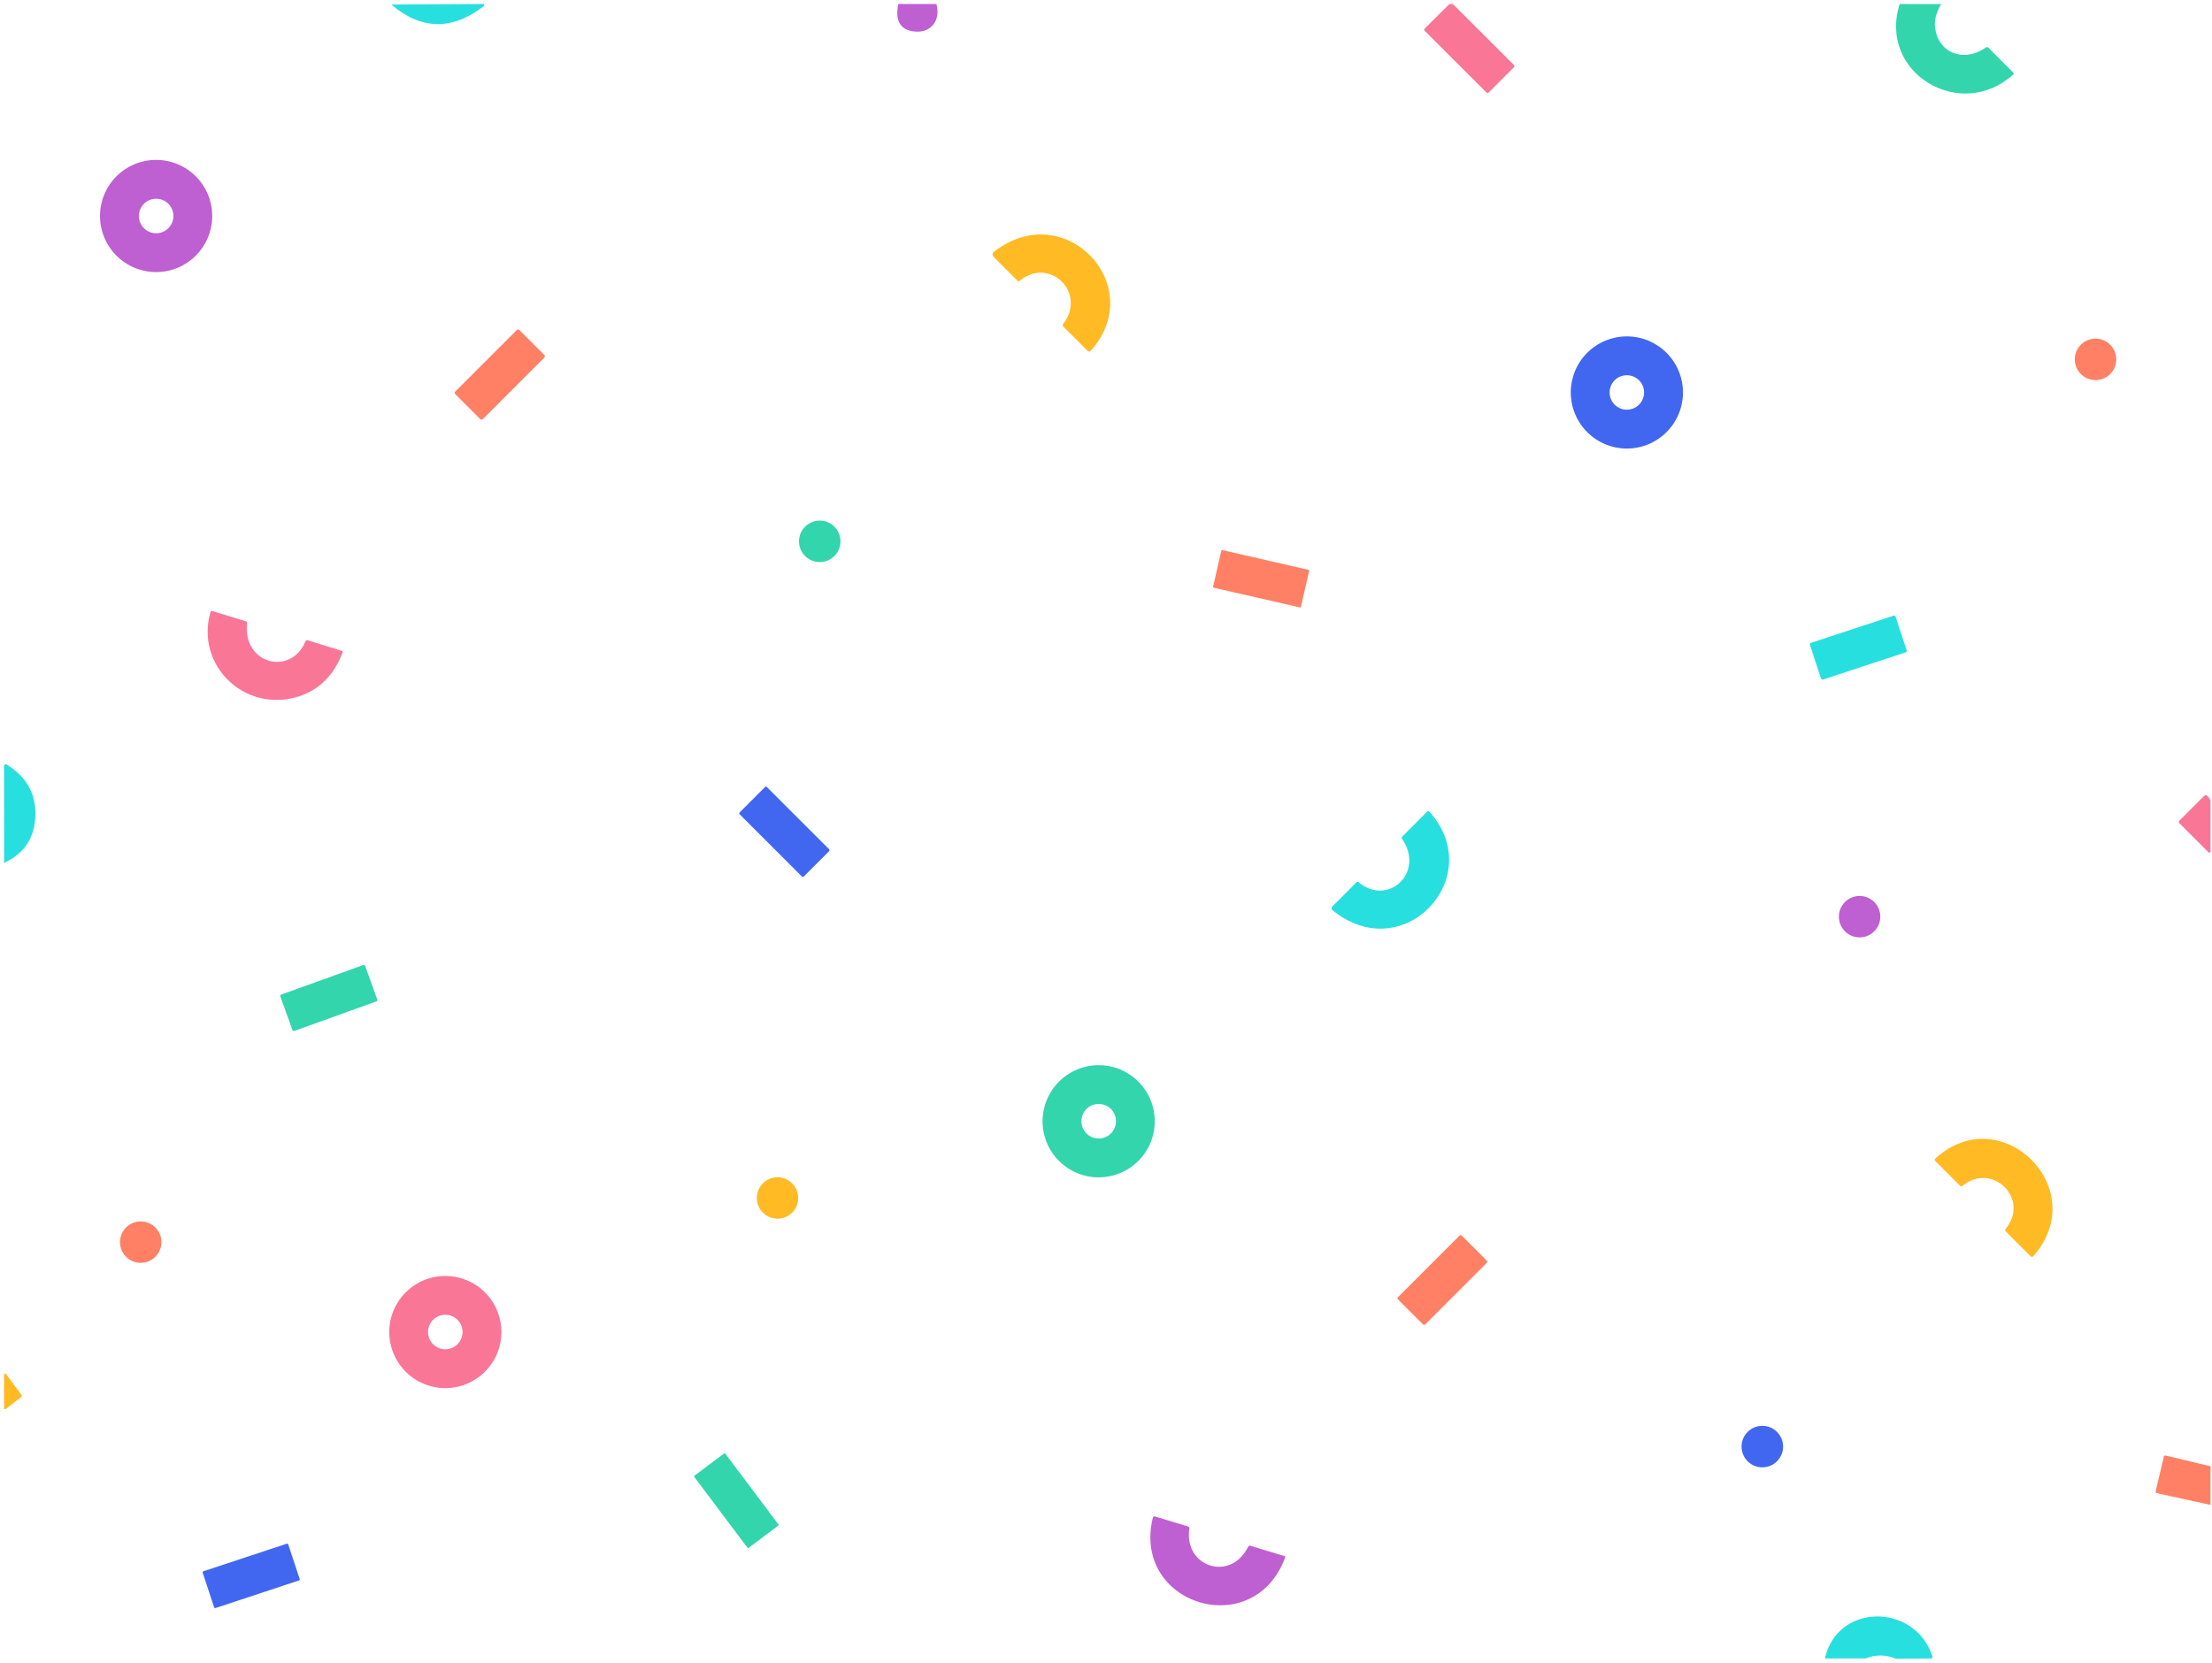 <svg width="802" height="603" viewBox="0 0 802 603" fill="none" xmlns="http://www.w3.org/2000/svg">
<g clip-path="url(#clip0_822_25)">
<path d="M141.88 1.65L175.27 1.46C175.377 1.507 175.453 1.583 175.5 1.69C175.546 1.789 175.557 1.901 175.532 2.007C175.506 2.112 175.446 2.205 175.36 2.27C163.88 11.09 152.72 10.883 141.88 1.65Z" fill="#28DFDF"/>
<path d="M325.7 1.45L339.52 1.46C341.22 7.68 337.24 12.37 330.93 11.35C326.243 10.59 324.5 7.29 325.7 1.45Z" fill="#BE5FD2"/>
<path d="M525.52 1.46L526.77 1.46L548.9 23.57C549.009 23.679 549.07 23.826 549.07 23.98C549.07 24.134 549.009 24.281 548.9 24.39L539.77 33.52C539.714 33.577 539.647 33.623 539.573 33.653C539.498 33.684 539.419 33.7 539.338 33.7C539.257 33.7 539.177 33.684 539.102 33.653C539.027 33.623 538.958 33.577 538.9 33.52L516.52 11.14C516.42 11.039 516.364 10.902 516.364 10.76C516.364 10.618 516.42 10.481 516.52 10.38L525.52 1.46Z" fill="#FA7696"/>
<path d="M688.77 1.46L703.83 1.49C701.703 4.83 701.043 8.17 701.85 11.51C703.91 20.06 712.99 22.33 720.05 17.2C720.175 17.108 720.33 17.065 720.485 17.078C720.641 17.09 720.788 17.159 720.9 17.27L729.93 26.32C729.976 26.367 730.013 26.422 730.038 26.484C730.063 26.545 730.075 26.61 730.074 26.675C730.073 26.741 730.059 26.805 730.033 26.864C730.006 26.923 729.968 26.976 729.92 27.02C710.8 44.39 680.78 26.4 688.77 1.46Z" fill="#33D5AD"/>
<path fill-rule="evenodd" clip-rule="evenodd" d="M70.983 92.713C74.797 88.898 76.94 83.725 76.94 78.33C76.94 72.936 74.797 67.762 70.983 63.947C67.168 60.133 61.995 57.99 56.6 57.99C51.206 57.99 46.032 60.133 42.217 63.947C38.403 67.762 36.26 72.936 36.26 78.33C36.26 83.725 38.403 88.898 42.217 92.713C46.032 96.527 51.206 98.67 56.6 98.67C61.995 98.67 67.168 96.527 70.983 92.713ZM62.87 78.33C62.87 81.787 60.067 84.59 56.61 84.59C53.153 84.59 50.35 81.787 50.35 78.33C50.35 74.873 53.153 72.07 56.61 72.07C60.067 72.07 62.87 74.873 62.87 78.33Z" fill="#BE5FD2"/>
<path d="M385.4 117.61C394.34 106.14 380.34 92.83 369.72 101.86C369.611 101.95 369.472 101.996 369.33 101.988C369.188 101.981 369.052 101.921 368.95 101.82L360.29 93.17C360.163 93.042 360.066 92.888 360.003 92.719C359.94 92.551 359.914 92.37 359.926 92.191C359.939 92.011 359.989 91.836 360.074 91.677C360.159 91.519 360.277 91.38 360.42 91.27C386.23 71.27 416.57 103.83 395.41 127.25C395.347 127.32 395.271 127.376 395.185 127.415C395.1 127.454 395.007 127.476 394.912 127.477C394.818 127.479 394.724 127.462 394.636 127.426C394.547 127.391 394.467 127.337 394.4 127.27L385.44 118.31C385.349 118.218 385.295 118.096 385.288 117.968C385.28 117.839 385.32 117.712 385.4 117.61Z" fill="#FFBA24"/>
<path d="M187.376 119.676L165.046 142.006C164.792 142.26 164.792 142.671 165.046 142.925L174.125 152.004C174.379 152.258 174.79 152.258 175.044 152.004L197.374 129.674C197.628 129.42 197.628 129.009 197.374 128.755L188.295 119.676C188.041 119.422 187.63 119.422 187.376 119.676Z" fill="#FF8064"/>
<path d="M759.77 137.85C763.923 137.85 767.29 134.483 767.29 130.33C767.29 126.177 763.923 122.81 759.77 122.81C755.617 122.81 752.25 126.177 752.25 130.33C752.25 134.483 755.617 137.85 759.77 137.85Z" fill="#FF8064"/>
<path fill-rule="evenodd" clip-rule="evenodd" d="M608.642 150.114C609.664 147.646 610.19 145.001 610.19 142.33C610.19 136.935 608.047 131.762 604.233 127.947C600.418 124.133 595.245 121.99 589.85 121.99C584.456 121.99 579.282 124.133 575.467 127.947C571.653 131.762 569.51 136.935 569.51 142.33C569.51 145.001 570.036 147.646 571.058 150.114C572.08 152.582 573.579 154.824 575.467 156.713C577.356 158.601 579.598 160.1 582.066 161.122C584.534 162.144 587.179 162.67 589.85 162.67C592.521 162.67 595.166 162.144 597.634 161.122C600.102 160.1 602.344 158.601 604.233 156.713C606.121 154.824 607.62 152.582 608.642 150.114ZM596.09 142.33C596.09 145.782 593.292 148.58 589.84 148.58C586.388 148.58 583.59 145.782 583.59 142.33C583.59 138.878 586.388 136.08 589.84 136.08C593.292 136.08 596.09 138.878 596.09 142.33Z" fill="#4167F1"/>
<path d="M297.21 203.84C301.363 203.84 304.73 200.473 304.73 196.32C304.73 192.167 301.363 188.8 297.21 188.8C293.057 188.8 289.69 192.167 289.69 196.32C289.69 200.473 293.057 203.84 297.21 203.84Z" fill="#33D5AD"/>
<path d="M474.465 206.674L443.136 199.499C442.991 199.465 442.846 199.556 442.813 199.702L439.812 212.802C439.779 212.948 439.87 213.093 440.015 213.126L471.344 220.301C471.489 220.334 471.634 220.244 471.667 220.098L474.668 206.998C474.701 206.852 474.61 206.707 474.465 206.674Z" fill="#FF8064"/>
<path d="M124.01 236.07C124.057 236.085 124.1 236.109 124.137 236.14C124.174 236.172 124.205 236.211 124.226 236.255C124.248 236.299 124.26 236.347 124.262 236.396C124.265 236.445 124.257 236.494 124.24 236.54C121.12 244.84 115.777 250.19 108.21 252.59C88.95 258.7 70.75 241.49 76.3 222.01C76.319 221.938 76.353 221.87 76.399 221.811C76.446 221.752 76.504 221.703 76.57 221.667C76.636 221.63 76.709 221.607 76.785 221.599C76.86 221.591 76.937 221.598 77.01 221.62L89.14 225.32C89.286 225.365 89.412 225.461 89.496 225.591C89.58 225.72 89.617 225.875 89.6 226.03C87.83 240.74 105.48 245.4 110.76 232.55C110.818 232.408 110.928 232.293 111.067 232.228C111.206 232.163 111.364 232.153 111.51 232.2L124.01 236.07Z" fill="#FA7696"/>
<path d="M686.574 223.278L656.574 233.142C656.28 233.239 656.12 233.555 656.217 233.849L660.239 246.084C660.336 246.378 660.652 246.538 660.946 246.442L690.946 236.578C691.24 236.481 691.4 236.165 691.303 235.871L687.281 223.636C687.184 223.342 686.868 223.182 686.574 223.278Z" fill="#28DFDF"/>
<path d="M1.49 312.95L1.46 277.65L1.76 277.3C1.826 277.222 1.918 277.17 2.018 277.154C2.119 277.137 2.223 277.157 2.31 277.21C10.15 281.977 13.61 288.81 12.69 297.71C11.97 304.703 8.237 309.783 1.49 312.95Z" fill="#28DFDF"/>
<path d="M300.607 307.986L278.064 285.443C277.869 285.248 277.552 285.248 277.357 285.443L268.193 294.607C267.998 294.802 267.998 295.119 268.193 295.314L290.736 317.857C290.931 318.052 291.248 318.052 291.443 317.857L300.607 308.693C300.802 308.498 300.802 308.181 300.607 307.986Z" fill="#4167F1"/>
<path d="M801.46 290.27L801.46 309.02L801.21 309.19C801.142 309.232 801.061 309.25 800.981 309.241C800.902 309.232 800.827 309.196 800.77 309.14L790.15 298.52C790.093 298.462 790.047 298.393 790.017 298.318C789.986 298.243 789.97 298.163 789.97 298.082C789.97 298.001 789.986 297.922 790.017 297.847C790.047 297.773 790.093 297.706 790.15 297.65L799.25 288.55C799.361 288.438 799.51 288.372 799.667 288.365C799.825 288.357 799.979 288.409 800.1 288.51C800.693 289.017 801.147 289.603 801.46 290.27Z" fill="#FA7696"/>
<path d="M483.09 330.07C482.995 329.991 482.917 329.894 482.862 329.783C482.807 329.673 482.776 329.553 482.77 329.43C482.765 329.307 482.785 329.185 482.83 329.072C482.874 328.958 482.943 328.855 483.03 328.77L491.85 319.94C491.944 319.848 492.068 319.794 492.199 319.788C492.33 319.783 492.459 319.826 492.56 319.91C503.13 328.92 516.81 316.5 508.32 304.18C508.239 304.064 508.202 303.923 508.214 303.782C508.227 303.641 508.289 303.51 508.39 303.41L517.42 294.37C517.476 294.314 517.542 294.271 517.615 294.241C517.688 294.212 517.766 294.198 517.844 294.2C517.923 294.202 518 294.22 518.072 294.252C518.143 294.285 518.207 294.332 518.26 294.39C539.55 317.94 508.92 351.16 483.09 330.07Z" fill="#28DFDF"/>
<path d="M674.23 339.95C678.378 339.95 681.74 336.588 681.74 332.44C681.74 328.292 678.378 324.93 674.23 324.93C670.082 324.93 666.72 328.292 666.72 332.44C666.72 336.588 670.082 339.95 674.23 339.95Z" fill="#BE5FD2"/>
<path d="M131.701 349.982L101.97 360.686C101.689 360.787 101.543 361.097 101.644 361.377L106.028 373.552C106.129 373.833 106.438 373.979 106.719 373.878L136.451 363.173C136.731 363.072 136.877 362.763 136.776 362.483L132.392 350.308C132.291 350.027 131.982 349.881 131.701 349.982Z" fill="#33D5AD"/>
<path fill-rule="evenodd" clip-rule="evenodd" d="M412.723 421.023C416.537 417.208 418.68 412.034 418.68 406.64C418.68 401.245 416.537 396.072 412.723 392.257C408.908 388.443 403.735 386.3 398.34 386.3C392.946 386.3 387.772 388.443 383.957 392.257C380.143 396.072 378 401.245 378 406.64C378 412.034 380.143 417.208 383.957 421.023C387.772 424.837 392.946 426.98 398.34 426.98C403.735 426.98 408.908 424.837 412.723 421.023ZM404.62 406.62C404.62 410.083 401.813 412.89 398.35 412.89C394.887 412.89 392.08 410.083 392.08 406.62C392.08 403.157 394.887 400.35 398.35 400.35C401.813 400.35 404.62 403.157 404.62 406.62Z" fill="#33D5AD"/>
<path d="M727.12 445.73C736.19 434.91 722.43 421.18 711.53 430.04C711.398 430.147 711.231 430.201 711.063 430.192C710.894 430.182 710.736 430.11 710.62 429.99L701.63 421C701.578 420.948 701.536 420.886 701.508 420.818C701.481 420.75 701.467 420.677 701.468 420.603C701.469 420.529 701.484 420.456 701.514 420.389C701.544 420.321 701.586 420.261 701.64 420.21C725.39 398.33 758.82 431.14 737.18 455.6C737.122 455.666 737.052 455.719 736.974 455.756C736.895 455.794 736.81 455.814 736.723 455.817C736.637 455.82 736.551 455.805 736.471 455.773C736.391 455.74 736.32 455.692 736.26 455.63L727.16 446.53C727.054 446.426 726.991 446.286 726.983 446.138C726.976 445.99 727.025 445.844 727.12 445.73Z" fill="#FFBA24"/>
<path d="M281.9 441.96C286.042 441.96 289.4 438.602 289.4 434.46C289.4 430.318 286.042 426.96 281.9 426.96C277.758 426.96 274.4 430.318 274.4 434.46C274.4 438.602 277.758 441.96 281.9 441.96Z" fill="#FFBA24"/>
<path d="M51.01 457.98C55.158 457.98 58.52 454.618 58.52 450.47C58.52 446.322 55.158 442.96 51.01 442.96C46.862 442.96 43.5 446.322 43.5 450.47C43.5 454.618 46.862 457.98 51.01 457.98Z" fill="#FF8064"/>
<path d="M539.068 457.196L529.975 448.102C529.76 447.887 529.412 447.887 529.197 448.102L506.852 470.447C506.637 470.661 506.637 471.01 506.852 471.225L515.946 480.318C516.16 480.533 516.509 480.533 516.723 480.318L539.068 457.973C539.283 457.759 539.283 457.41 539.068 457.196Z" fill="#FF8064"/>
<path fill-rule="evenodd" clip-rule="evenodd" d="M180.242 490.86C181.264 488.393 181.79 485.75 181.79 483.08C181.79 480.41 181.264 477.767 180.242 475.3C179.221 472.833 177.723 470.592 175.835 468.704C173.948 466.817 171.707 465.319 169.24 464.298C166.773 463.276 164.13 462.75 161.46 462.75C156.068 462.75 150.897 464.892 147.085 468.704C143.272 472.517 141.13 477.688 141.13 483.08C141.13 488.472 143.272 493.643 147.085 497.455C150.897 501.268 156.068 503.41 161.46 503.41C164.13 503.41 166.773 502.884 169.24 501.862C171.707 500.841 173.948 499.343 175.835 497.455C177.723 495.568 179.221 493.327 180.242 490.86ZM167.71 483.07C167.71 486.527 164.907 489.33 161.45 489.33C157.993 489.33 155.19 486.527 155.19 483.07C155.19 479.613 157.993 476.81 161.45 476.81C164.907 476.81 167.71 479.613 167.71 483.07Z" fill="#FA7696"/>
<path d="M1.46 510.9L1.46 498.4L1.73 498.2C1.761 498.175 1.797 498.157 1.835 498.146C1.874 498.136 1.914 498.133 1.953 498.139C1.992 498.144 2.03 498.158 2.064 498.179C2.098 498.2 2.127 498.227 2.15 498.26L7.78 505.87C7.866 505.989 7.902 506.137 7.881 506.282C7.861 506.427 7.785 506.559 7.67 506.65L2.01 511.04C1.966 511.075 1.913 511.094 1.857 511.096C1.801 511.098 1.746 511.082 1.7 511.05L1.46 510.9Z" fill="#FFBA24"/>
<path d="M638.96 532.15C643.119 532.15 646.49 528.779 646.49 524.62C646.49 520.461 643.119 517.09 638.96 517.09C634.801 517.09 631.43 520.461 631.43 524.62C631.43 528.779 634.801 532.15 638.96 532.15Z" fill="#4167F1"/>
<path d="M262.491 527.142L251.823 535.152C251.664 535.271 251.632 535.497 251.752 535.656L270.965 561.246C271.084 561.405 271.31 561.437 271.469 561.318L282.137 553.308C282.296 553.189 282.328 552.963 282.209 552.804L262.995 527.214C262.876 527.055 262.65 527.023 262.491 527.142Z" fill="#33D5AD"/>
<path d="M801.46 531.77L801.46 545.77L781.91 541.48C781.85 541.467 781.793 541.442 781.742 541.407C781.692 541.371 781.649 541.326 781.616 541.274C781.584 541.222 781.562 541.164 781.552 541.103C781.543 541.042 781.545 540.98 781.56 540.92L784.53 528.26C784.545 528.191 784.574 528.126 784.615 528.069C784.656 528.011 784.708 527.962 784.769 527.925C784.829 527.888 784.897 527.863 784.967 527.852C785.038 527.841 785.11 527.843 785.18 527.86L801.46 531.77Z" fill="#FF8064"/>
<path d="M465.96 564.81C454.64 595.6 410.24 582.1 417.99 550.37C418.008 550.294 418.042 550.223 418.089 550.16C418.136 550.098 418.195 550.046 418.263 550.006C418.331 549.967 418.407 549.942 418.485 549.932C418.564 549.923 418.644 549.929 418.72 549.95L430.8 553.61C430.941 553.653 431.062 553.747 431.141 553.873C431.22 554 431.252 554.151 431.23 554.3C429.05 568.19 446.19 573.96 452.56 560.9C452.628 560.766 452.74 560.66 452.875 560.601C453.011 560.543 453.162 560.535 453.3 560.58L465.73 564.34C465.777 564.355 465.82 564.379 465.857 564.41C465.894 564.442 465.925 564.481 465.946 564.525C465.968 564.569 465.98 564.617 465.982 564.666C465.985 564.715 465.977 564.764 465.96 564.81Z" fill="#BE5FD2"/>
<path d="M103.99 559.833L73.741 569.837C73.526 569.908 73.41 570.14 73.481 570.355L77.632 582.906C77.703 583.121 77.935 583.238 78.15 583.167L108.399 573.163C108.614 573.092 108.73 572.86 108.659 572.645L104.508 560.094C104.437 559.879 104.205 559.762 103.99 559.833Z" fill="#4167F1"/>
<path d="M700.4 601.46L687.38 601.55C683.693 600.03 680.033 600 676.4 601.46L661.65 601.46C666.16 581.17 694.37 581.37 700.64 600.71C700.671 600.803 700.679 600.902 700.663 600.997C700.648 601.093 700.609 601.183 700.55 601.26L700.4 601.46Z" fill="#28DFDF"/>
</g>
<defs>
<clipPath id="clip0_822_25">
<rect width="602" height="801" fill="white" transform="translate(801.5 0.5) rotate(90)"/>
</clipPath>
</defs>
</svg>
